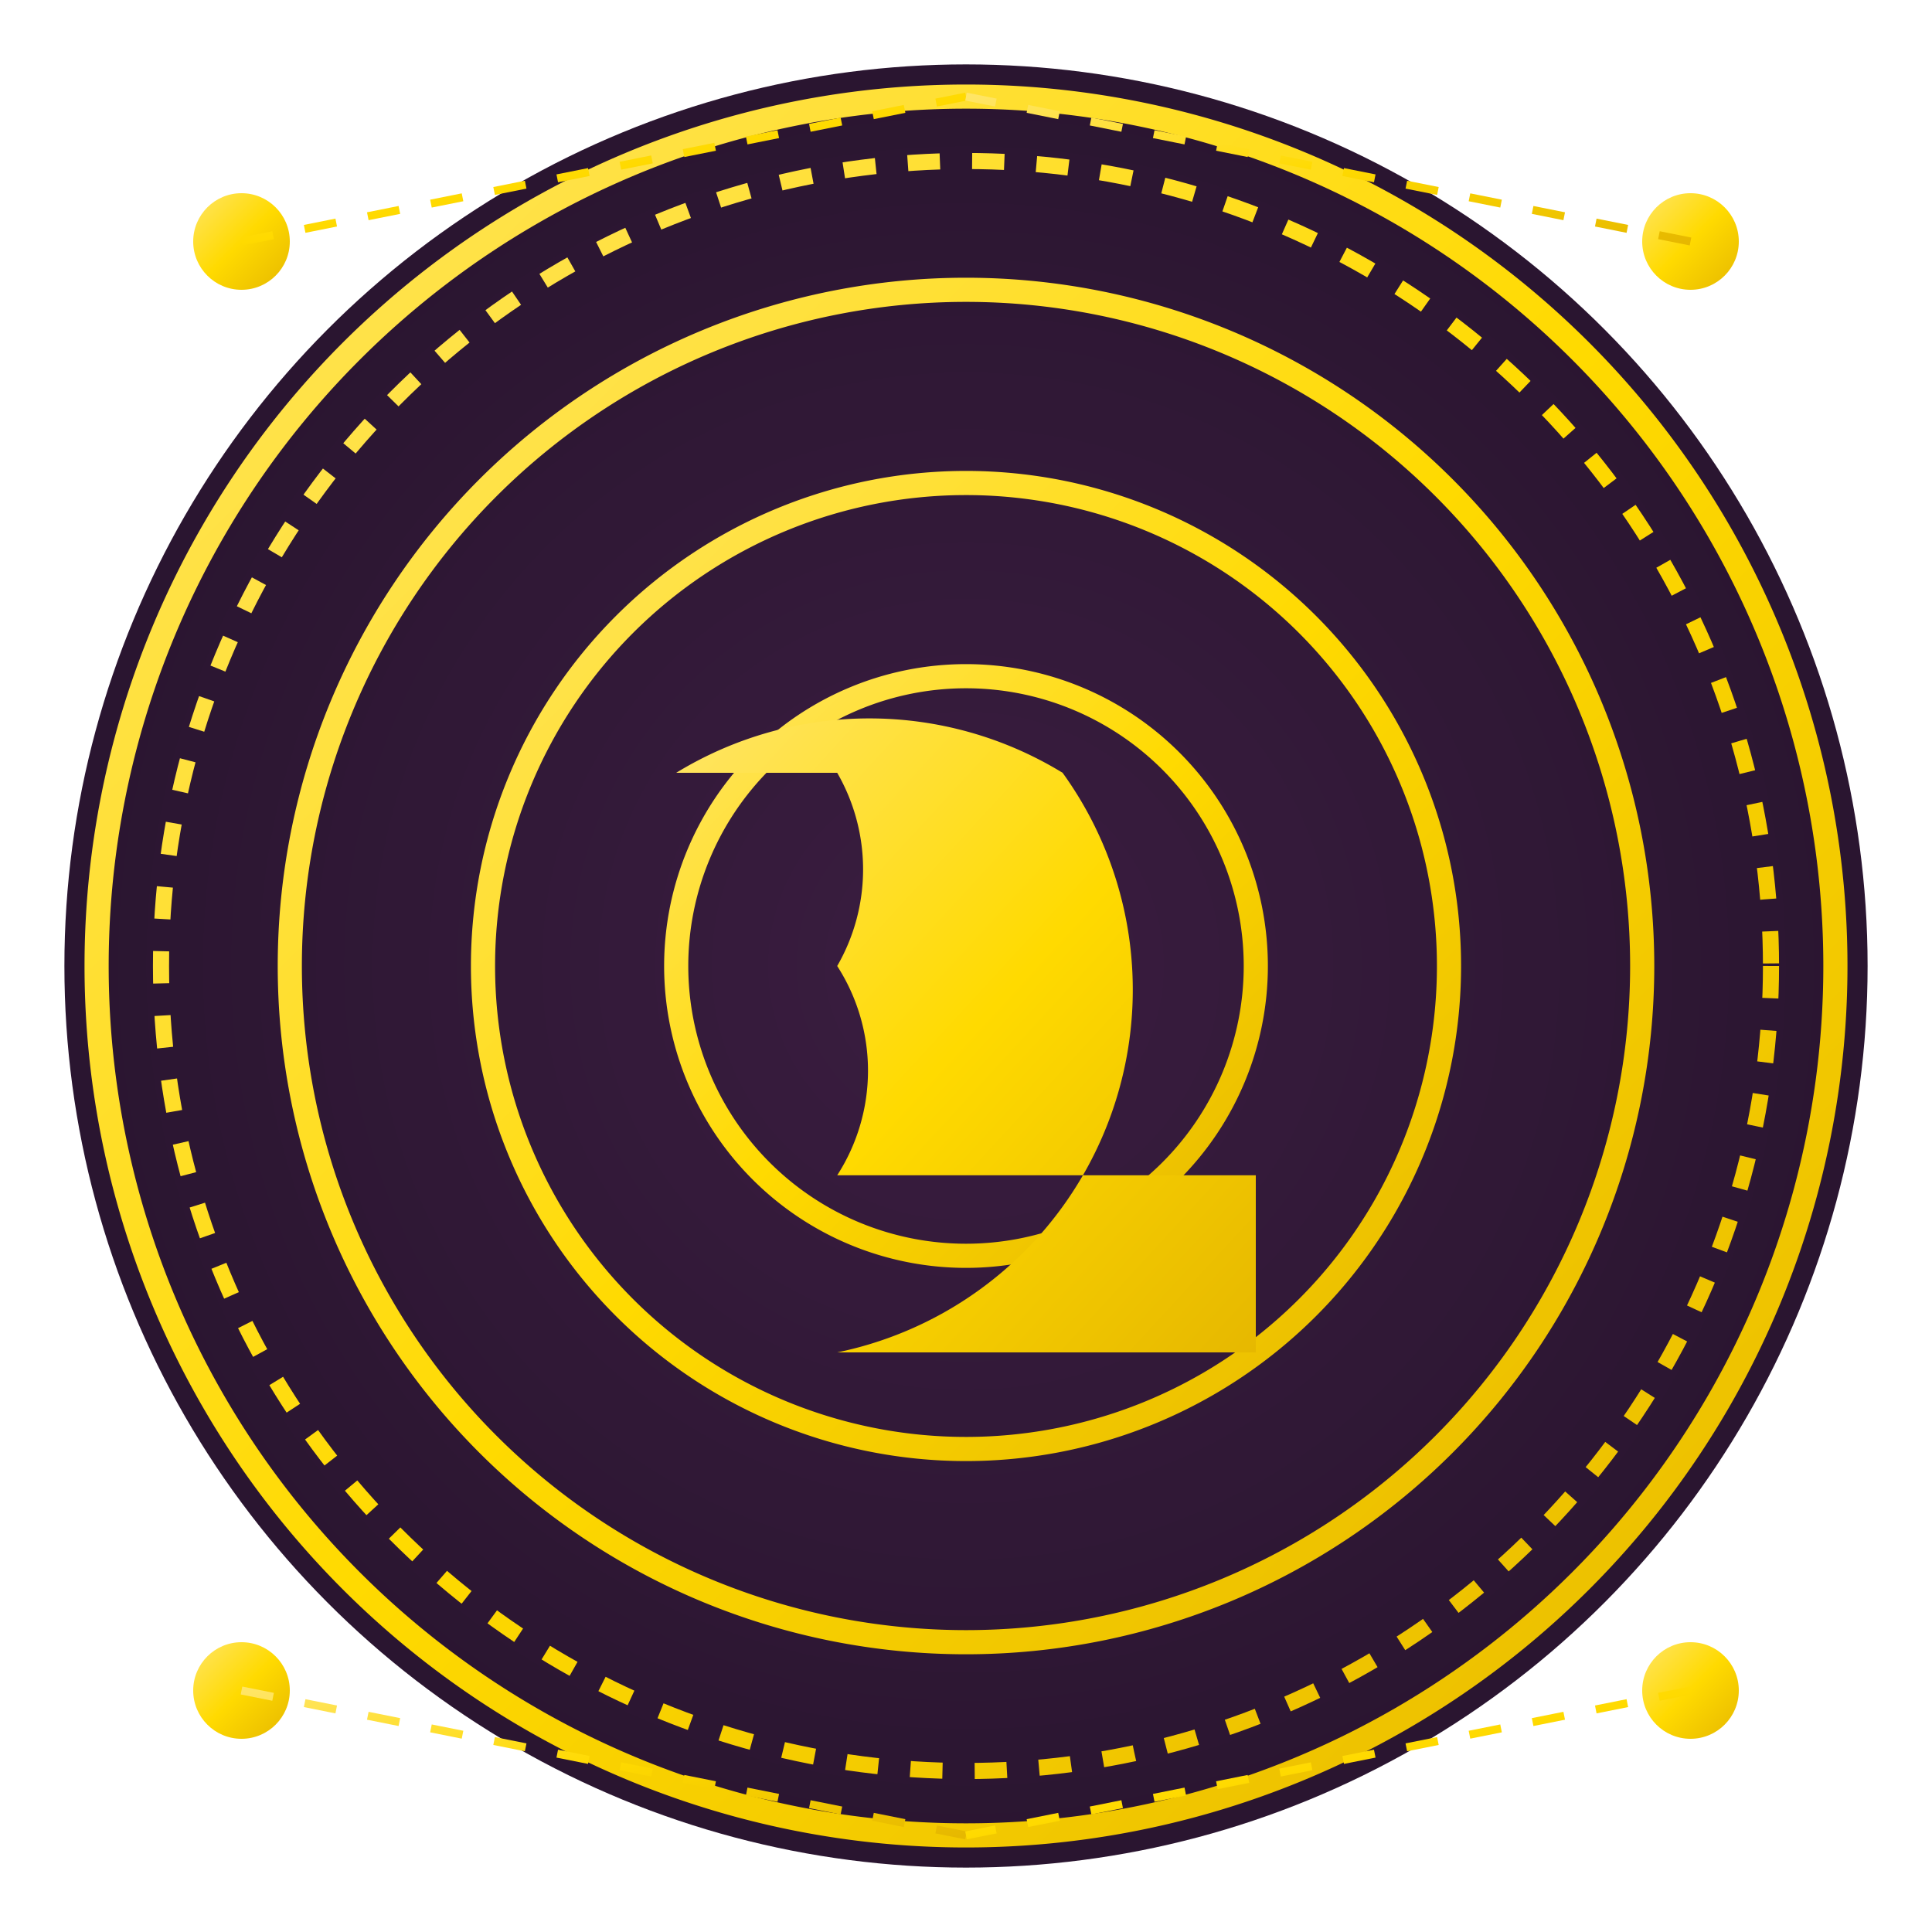 <svg width="120" height="120" viewBox="0 0 120 120" xmlns="http://www.w3.org/2000/svg">
  <!-- Dark Purple Background with Gradient -->
  <defs>
    <radialGradient id="bgGradient" cx="50%" cy="50%" r="50%" fx="50%" fy="50%">
      <stop offset="0%" style="stop-color:#3A1D40;stop-opacity:1" />
      <stop offset="100%" style="stop-color:#2A1530;stop-opacity:1" />
    </radialGradient>
    
    <!-- Gold Gradients -->
    <linearGradient id="goldGradient" x1="0%" y1="0%" x2="100%" y2="100%">
      <stop offset="0%" style="stop-color:#FFE566;stop-opacity:1" />
      <stop offset="50%" style="stop-color:#FFDA00;stop-opacity:1" />
      <stop offset="100%" style="stop-color:#E6B800;stop-opacity:1" />
    </linearGradient>
    
    <!-- Glow Filter -->
    <filter id="goldGlow" x="-20%" y="-20%" width="140%" height="140%">
      <feGaussianBlur in="SourceGraphic" stdDeviation="2" result="blur" />
      <feColorMatrix in="blur" mode="matrix" values="1 0 0 0 1  0 1 0 0 0.8  0 0 1 0 0.2  0 0 0 1 0" result="glow" />
      <feBlend in="SourceGraphic" in2="glow" mode="overlay" />
    </filter>
  </defs>

  <!-- Background Circle -->
  <circle cx="60" cy="60" r="56" fill="url(#bgGradient)" />

  <!-- Golden Swirl Pattern -->
  <g filter="url(#goldGlow)">
    <path d="M 60 6
           A 54 54 0 0 1 114 60
           A 54 54 0 0 1 60 114
           A 54 54 0 0 1 6 60
           A 54 54 0 0 1 60 6"
        stroke="url(#goldGradient)" stroke-width="1.5" fill="none" />

    <path d="M 60 18
           A 42 42 0 0 1 102 60
           A 42 42 0 0 1 60 102
           A 42 42 0 0 1 18 60
           A 42 42 0 0 1 60 18"
        stroke="url(#goldGradient)" stroke-width="1.5" fill="none" />

    <path d="M 60 30
           A 30 30 0 0 1 90 60
           A 30 30 0 0 1 60 90
           A 30 30 0 0 1 30 60
           A 30 30 0 0 1 60 30"
        stroke="url(#goldGradient)" stroke-width="1.5" fill="none" />

    <path d="M 60 42
           A 18 18 0 0 1 78 60
           A 18 18 0 0 1 60 78
           A 18 18 0 0 1 42 60
           A 18 18 0 0 1 60 42"
        stroke="url(#goldGradient)" stroke-width="1.5" fill="none" />
  </g>

  <!-- Dotted Circle -->
  <circle cx="60" cy="60" r="50" stroke="url(#goldGradient)" stroke-width="1" stroke-dasharray="2,2" fill="none" />

  <!-- Omega Symbol -->
  <g transform="translate(60,60)" filter="url(#goldGlow)">
    <path d="M -18 -12
          A 23 23 0 0 1 6 -12
          A 23 23 0 0 1 -8 24
          L 18 24
          L 18 13
          L -8 13
          A 12 12 0 0 0 -8 0
          A 12 12 0 0 0 -8 -12"
        fill="url(#goldGradient)" />
  </g>

  <!-- Corner Markings -->
  <circle cx="15" cy="15" r="3" fill="url(#goldGradient)" />
  <circle cx="105" cy="15" r="3" fill="url(#goldGradient)" />
  <circle cx="15" cy="105" r="3" fill="url(#goldGradient)" />
  <circle cx="105" cy="105" r="3" fill="url(#goldGradient)" />
  
  <!-- Connecting Lines -->
  <line x1="15" y1="15" x2="60" y2="6" stroke="url(#goldGradient)" stroke-width="0.5" stroke-dasharray="2,2" />
  <line x1="105" y1="15" x2="60" y2="6" stroke="url(#goldGradient)" stroke-width="0.5" stroke-dasharray="2,2" />
  <line x1="15" y1="105" x2="60" y2="114" stroke="url(#goldGradient)" stroke-width="0.5" stroke-dasharray="2,2" />
  <line x1="105" y1="105" x2="60" y2="114" stroke="url(#goldGradient)" stroke-width="0.5" stroke-dasharray="2,2" />
</svg> 